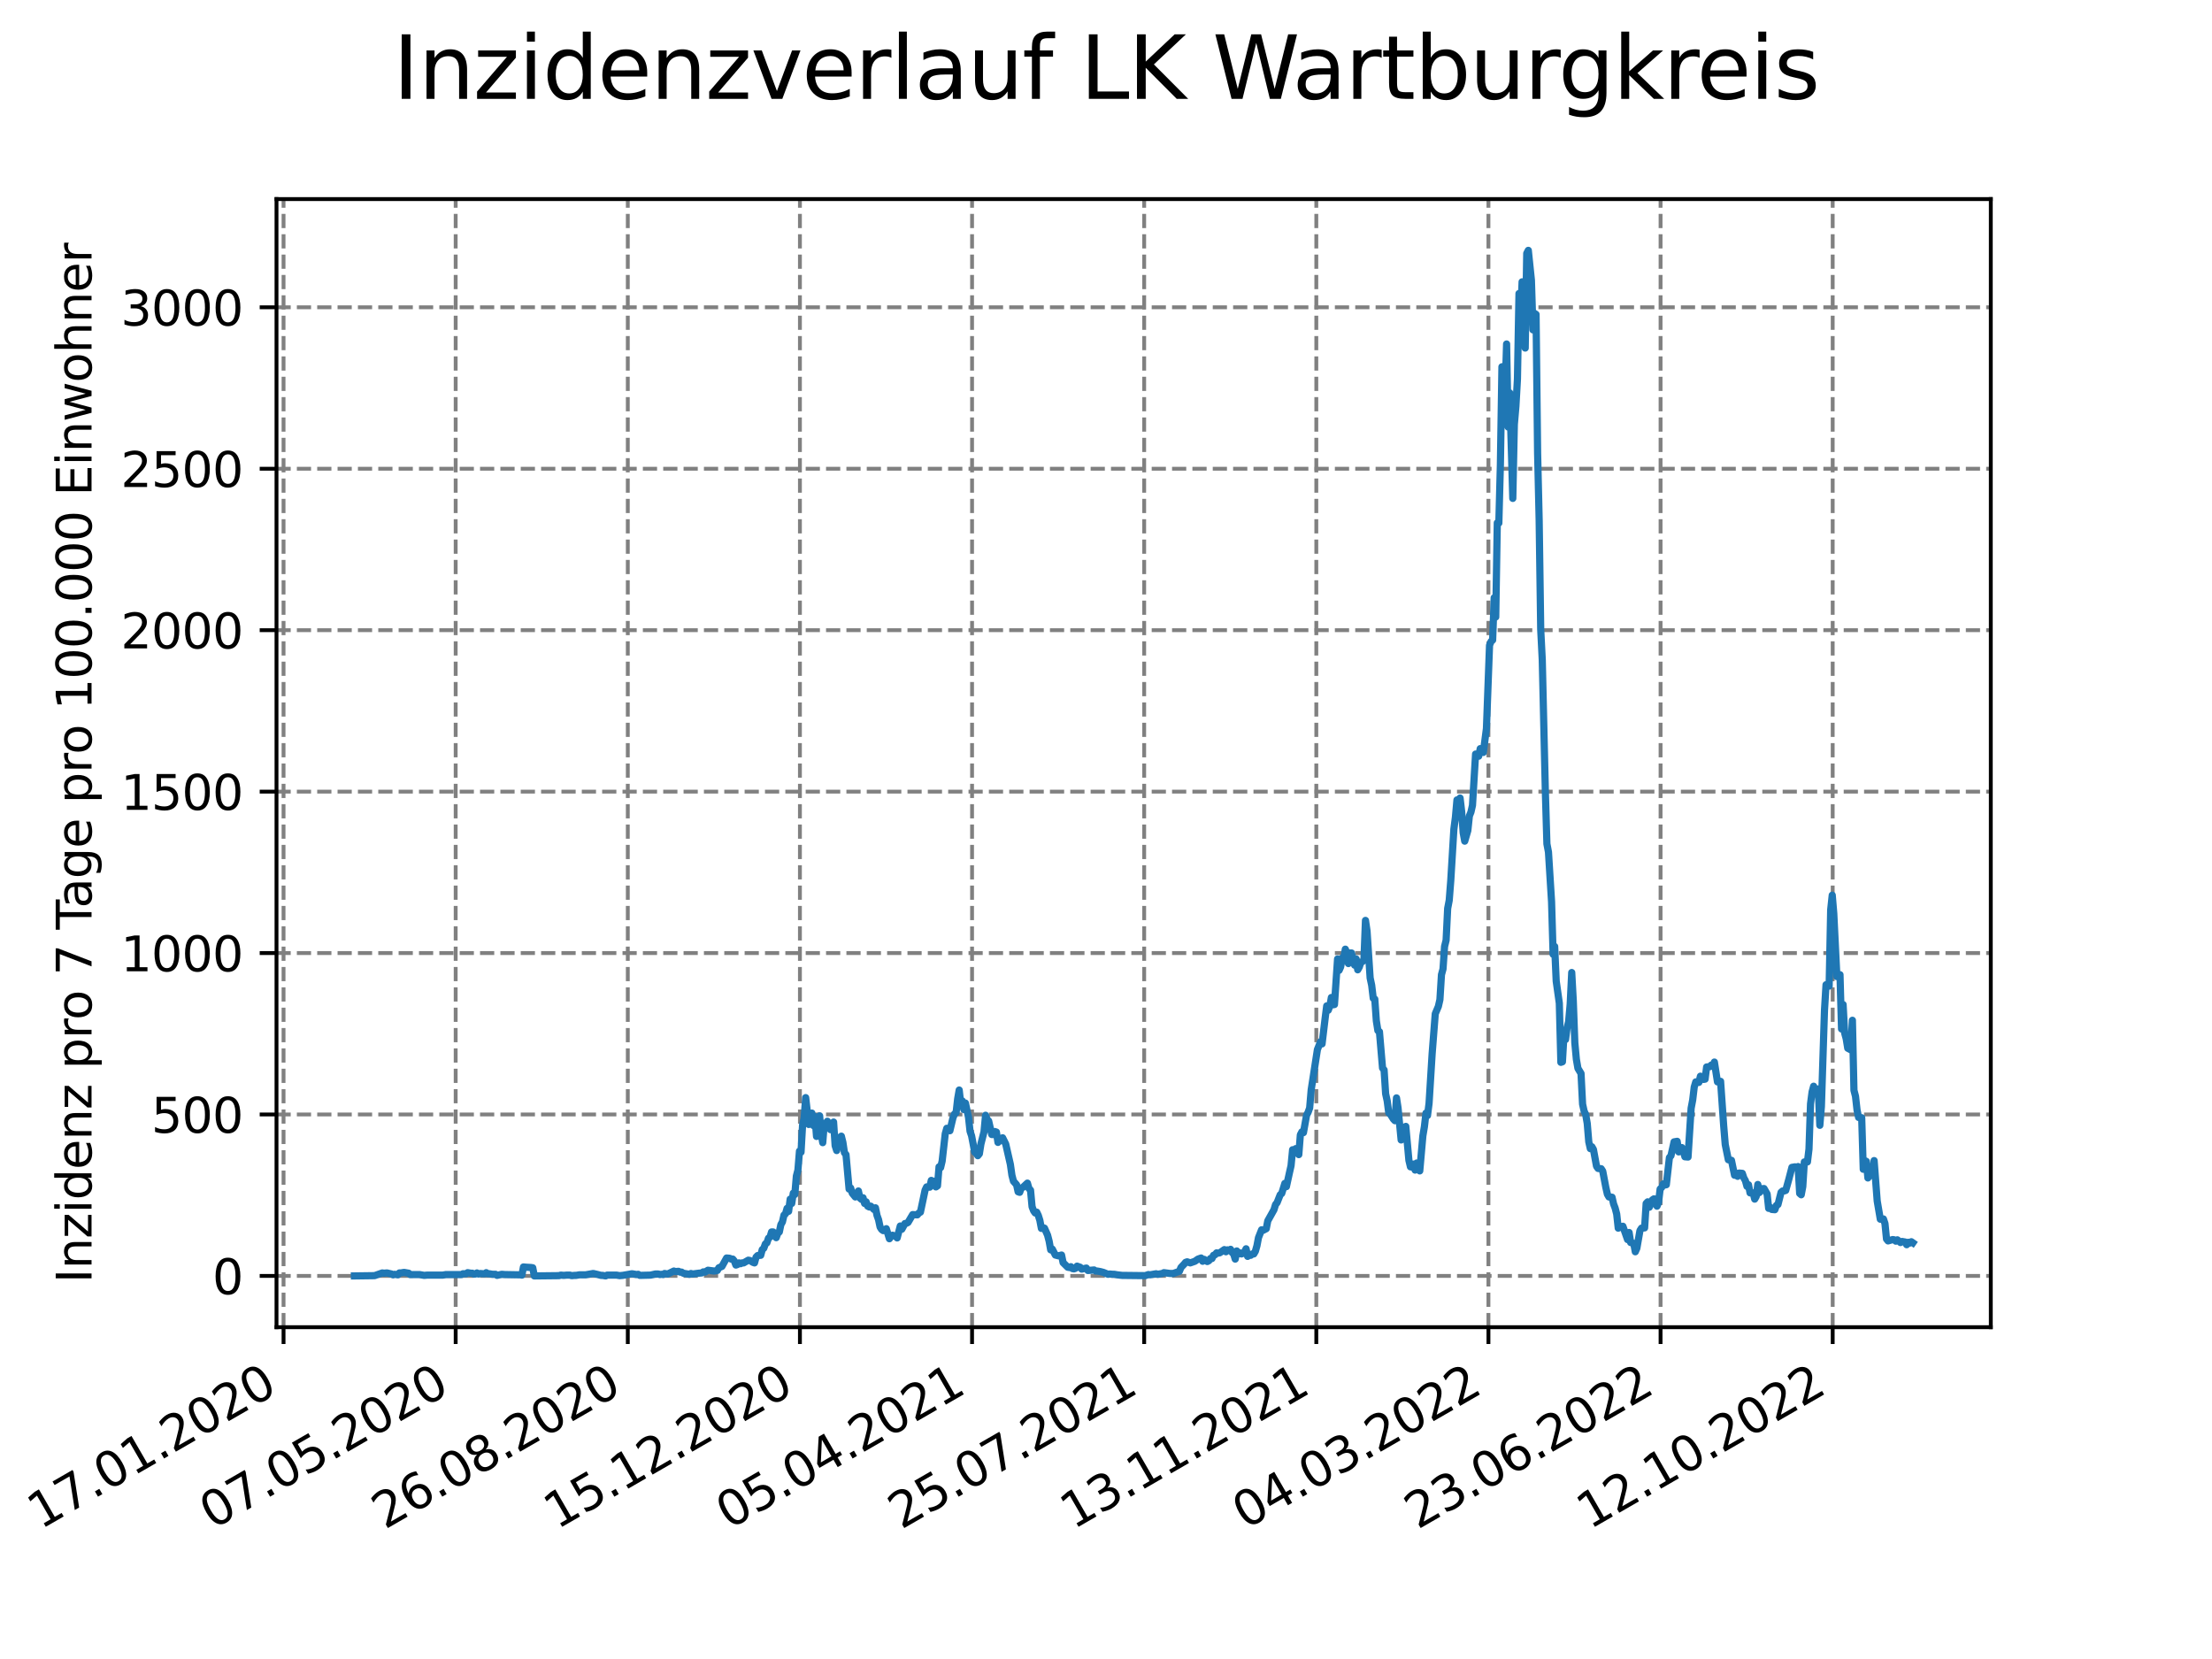 <?xml version="1.0" encoding="utf-8" standalone="no"?>
<!DOCTYPE svg PUBLIC "-//W3C//DTD SVG 1.1//EN"
  "http://www.w3.org/Graphics/SVG/1.1/DTD/svg11.dtd">
<svg xmlns:xlink="http://www.w3.org/1999/xlink" width="460.8pt" height="345.6pt" viewBox="0 0 460.8 345.6" xmlns="http://www.w3.org/2000/svg" version="1.1">
 <defs>
  <style type="text/css">*{stroke-linejoin: round; stroke-linecap: butt}</style>
 </defs>
 <g id="figure_1">
  <g id="patch_1">
   <path d="M 0 345.6 
L 460.8 345.6 
L 460.8 0 
L 0 0 
z
" style="fill: #ffffff"/>
  </g>
  <g id="axes_1">
   <g id="patch_2">
    <path d="M 57.6 276.48 
L 414.72 276.48 
L 414.72 41.472 
L 57.6 41.472 
z
" style="fill: #ffffff"/>
   </g>
   <g id="matplotlib.axis_1">
    <g id="xtick_1">
     <g id="line2d_1">
      <path d="M 59.067 276.48 
L 59.067 41.472 
" clip-path="url(#p9bd6c87a70)" style="fill: none; stroke-dasharray: 2.96,1.28; stroke-dashoffset: 0; stroke: #808080; stroke-width: 0.8"/>
     </g>
     <g id="line2d_2">
      <defs>
       <path id="mbfe5edaf4a" d="M 0 0 
L 0 3.5 
" style="stroke: #000000; stroke-width: 0.8"/>
      </defs>
      <g>
       <use xlink:href="#mbfe5edaf4a" x="59.067" y="276.48" style="stroke: #000000; stroke-width: 0.8"/>
      </g>
     </g>
     <g id="text_1">
      <!-- 17.01.2020 -->
      <g transform="translate(8.442 318.689) rotate(-30) scale(0.1 -0.1)">
       <defs>
        <path id="DejaVuSans-31" d="M 794 531 
L 1825 531 
L 1825 4091 
L 703 3866 
L 703 4441 
L 1819 4666 
L 2450 4666 
L 2450 531 
L 3481 531 
L 3481 0 
L 794 0 
L 794 531 
z
" transform="scale(0.016)"/>
        <path id="DejaVuSans-37" d="M 525 4666 
L 3525 4666 
L 3525 4397 
L 1831 0 
L 1172 0 
L 2766 4134 
L 525 4134 
L 525 4666 
z
" transform="scale(0.016)"/>
        <path id="DejaVuSans-2e" d="M 684 794 
L 1344 794 
L 1344 0 
L 684 0 
L 684 794 
z
" transform="scale(0.016)"/>
        <path id="DejaVuSans-30" d="M 2034 4250 
Q 1547 4250 1301 3770 
Q 1056 3291 1056 2328 
Q 1056 1369 1301 889 
Q 1547 409 2034 409 
Q 2525 409 2770 889 
Q 3016 1369 3016 2328 
Q 3016 3291 2770 3770 
Q 2525 4250 2034 4250 
z
M 2034 4750 
Q 2819 4750 3233 4129 
Q 3647 3509 3647 2328 
Q 3647 1150 3233 529 
Q 2819 -91 2034 -91 
Q 1250 -91 836 529 
Q 422 1150 422 2328 
Q 422 3509 836 4129 
Q 1250 4750 2034 4750 
z
" transform="scale(0.016)"/>
        <path id="DejaVuSans-32" d="M 1228 531 
L 3431 531 
L 3431 0 
L 469 0 
L 469 531 
Q 828 903 1448 1529 
Q 2069 2156 2228 2338 
Q 2531 2678 2651 2914 
Q 2772 3150 2772 3378 
Q 2772 3750 2511 3984 
Q 2250 4219 1831 4219 
Q 1534 4219 1204 4116 
Q 875 4013 500 3803 
L 500 4441 
Q 881 4594 1212 4672 
Q 1544 4750 1819 4750 
Q 2544 4750 2975 4387 
Q 3406 4025 3406 3419 
Q 3406 3131 3298 2873 
Q 3191 2616 2906 2266 
Q 2828 2175 2409 1742 
Q 1991 1309 1228 531 
z
" transform="scale(0.016)"/>
       </defs>
       <use xlink:href="#DejaVuSans-31"/>
       <use xlink:href="#DejaVuSans-37" x="63.623"/>
       <use xlink:href="#DejaVuSans-2e" x="127.246"/>
       <use xlink:href="#DejaVuSans-30" x="159.033"/>
       <use xlink:href="#DejaVuSans-31" x="222.656"/>
       <use xlink:href="#DejaVuSans-2e" x="286.279"/>
       <use xlink:href="#DejaVuSans-32" x="318.066"/>
       <use xlink:href="#DejaVuSans-30" x="381.689"/>
       <use xlink:href="#DejaVuSans-32" x="445.312"/>
       <use xlink:href="#DejaVuSans-30" x="508.936"/>
      </g>
     </g>
    </g>
    <g id="xtick_2">
     <g id="line2d_3">
      <path d="M 94.925 276.48 
L 94.925 41.472 
" clip-path="url(#p9bd6c87a70)" style="fill: none; stroke-dasharray: 2.96,1.28; stroke-dashoffset: 0; stroke: #808080; stroke-width: 0.8"/>
     </g>
     <g id="line2d_4">
      <g>
       <use xlink:href="#mbfe5edaf4a" x="94.925" y="276.48" style="stroke: #000000; stroke-width: 0.8"/>
      </g>
     </g>
     <g id="text_2">
      <!-- 07.05.2020 -->
      <g transform="translate(44.299 318.689) rotate(-30) scale(0.1 -0.1)">
       <defs>
        <path id="DejaVuSans-35" d="M 691 4666 
L 3169 4666 
L 3169 4134 
L 1269 4134 
L 1269 2991 
Q 1406 3038 1543 3061 
Q 1681 3084 1819 3084 
Q 2600 3084 3056 2656 
Q 3513 2228 3513 1497 
Q 3513 744 3044 326 
Q 2575 -91 1722 -91 
Q 1428 -91 1123 -41 
Q 819 9 494 109 
L 494 744 
Q 775 591 1075 516 
Q 1375 441 1709 441 
Q 2250 441 2565 725 
Q 2881 1009 2881 1497 
Q 2881 1984 2565 2268 
Q 2250 2553 1709 2553 
Q 1456 2553 1204 2497 
Q 953 2441 691 2322 
L 691 4666 
z
" transform="scale(0.016)"/>
       </defs>
       <use xlink:href="#DejaVuSans-30"/>
       <use xlink:href="#DejaVuSans-37" x="63.623"/>
       <use xlink:href="#DejaVuSans-2e" x="127.246"/>
       <use xlink:href="#DejaVuSans-30" x="159.033"/>
       <use xlink:href="#DejaVuSans-35" x="222.656"/>
       <use xlink:href="#DejaVuSans-2e" x="286.279"/>
       <use xlink:href="#DejaVuSans-32" x="318.066"/>
       <use xlink:href="#DejaVuSans-30" x="381.689"/>
       <use xlink:href="#DejaVuSans-32" x="445.312"/>
       <use xlink:href="#DejaVuSans-30" x="508.936"/>
      </g>
     </g>
    </g>
    <g id="xtick_3">
     <g id="line2d_5">
      <path d="M 130.782 276.48 
L 130.782 41.472 
" clip-path="url(#p9bd6c87a70)" style="fill: none; stroke-dasharray: 2.96,1.28; stroke-dashoffset: 0; stroke: #808080; stroke-width: 0.8"/>
     </g>
     <g id="line2d_6">
      <g>
       <use xlink:href="#mbfe5edaf4a" x="130.782" y="276.48" style="stroke: #000000; stroke-width: 0.8"/>
      </g>
     </g>
     <g id="text_3">
      <!-- 26.08.2020 -->
      <g transform="translate(80.157 318.689) rotate(-30) scale(0.1 -0.1)">
       <defs>
        <path id="DejaVuSans-36" d="M 2113 2584 
Q 1688 2584 1439 2293 
Q 1191 2003 1191 1497 
Q 1191 994 1439 701 
Q 1688 409 2113 409 
Q 2538 409 2786 701 
Q 3034 994 3034 1497 
Q 3034 2003 2786 2293 
Q 2538 2584 2113 2584 
z
M 3366 4563 
L 3366 3988 
Q 3128 4100 2886 4159 
Q 2644 4219 2406 4219 
Q 1781 4219 1451 3797 
Q 1122 3375 1075 2522 
Q 1259 2794 1537 2939 
Q 1816 3084 2150 3084 
Q 2853 3084 3261 2657 
Q 3669 2231 3669 1497 
Q 3669 778 3244 343 
Q 2819 -91 2113 -91 
Q 1303 -91 875 529 
Q 447 1150 447 2328 
Q 447 3434 972 4092 
Q 1497 4750 2381 4750 
Q 2619 4750 2861 4703 
Q 3103 4656 3366 4563 
z
" transform="scale(0.016)"/>
        <path id="DejaVuSans-38" d="M 2034 2216 
Q 1584 2216 1326 1975 
Q 1069 1734 1069 1313 
Q 1069 891 1326 650 
Q 1584 409 2034 409 
Q 2484 409 2743 651 
Q 3003 894 3003 1313 
Q 3003 1734 2745 1975 
Q 2488 2216 2034 2216 
z
M 1403 2484 
Q 997 2584 770 2862 
Q 544 3141 544 3541 
Q 544 4100 942 4425 
Q 1341 4750 2034 4750 
Q 2731 4750 3128 4425 
Q 3525 4100 3525 3541 
Q 3525 3141 3298 2862 
Q 3072 2584 2669 2484 
Q 3125 2378 3379 2068 
Q 3634 1759 3634 1313 
Q 3634 634 3220 271 
Q 2806 -91 2034 -91 
Q 1263 -91 848 271 
Q 434 634 434 1313 
Q 434 1759 690 2068 
Q 947 2378 1403 2484 
z
M 1172 3481 
Q 1172 3119 1398 2916 
Q 1625 2713 2034 2713 
Q 2441 2713 2670 2916 
Q 2900 3119 2900 3481 
Q 2900 3844 2670 4047 
Q 2441 4250 2034 4250 
Q 1625 4250 1398 4047 
Q 1172 3844 1172 3481 
z
" transform="scale(0.016)"/>
       </defs>
       <use xlink:href="#DejaVuSans-32"/>
       <use xlink:href="#DejaVuSans-36" x="63.623"/>
       <use xlink:href="#DejaVuSans-2e" x="127.246"/>
       <use xlink:href="#DejaVuSans-30" x="159.033"/>
       <use xlink:href="#DejaVuSans-38" x="222.656"/>
       <use xlink:href="#DejaVuSans-2e" x="286.279"/>
       <use xlink:href="#DejaVuSans-32" x="318.066"/>
       <use xlink:href="#DejaVuSans-30" x="381.689"/>
       <use xlink:href="#DejaVuSans-32" x="445.312"/>
       <use xlink:href="#DejaVuSans-30" x="508.936"/>
      </g>
     </g>
    </g>
    <g id="xtick_4">
     <g id="line2d_7">
      <path d="M 166.639 276.48 
L 166.639 41.472 
" clip-path="url(#p9bd6c87a70)" style="fill: none; stroke-dasharray: 2.96,1.28; stroke-dashoffset: 0; stroke: #808080; stroke-width: 0.8"/>
     </g>
     <g id="line2d_8">
      <g>
       <use xlink:href="#mbfe5edaf4a" x="166.639" y="276.48" style="stroke: #000000; stroke-width: 0.8"/>
      </g>
     </g>
     <g id="text_4">
      <!-- 15.12.2020 -->
      <g transform="translate(116.014 318.689) rotate(-30) scale(0.1 -0.1)">
       <use xlink:href="#DejaVuSans-31"/>
       <use xlink:href="#DejaVuSans-35" x="63.623"/>
       <use xlink:href="#DejaVuSans-2e" x="127.246"/>
       <use xlink:href="#DejaVuSans-31" x="159.033"/>
       <use xlink:href="#DejaVuSans-32" x="222.656"/>
       <use xlink:href="#DejaVuSans-2e" x="286.279"/>
       <use xlink:href="#DejaVuSans-32" x="318.066"/>
       <use xlink:href="#DejaVuSans-30" x="381.689"/>
       <use xlink:href="#DejaVuSans-32" x="445.312"/>
       <use xlink:href="#DejaVuSans-30" x="508.936"/>
      </g>
     </g>
    </g>
    <g id="xtick_5">
     <g id="line2d_9">
      <path d="M 202.497 276.48 
L 202.497 41.472 
" clip-path="url(#p9bd6c87a70)" style="fill: none; stroke-dasharray: 2.96,1.28; stroke-dashoffset: 0; stroke: #808080; stroke-width: 0.8"/>
     </g>
     <g id="line2d_10">
      <g>
       <use xlink:href="#mbfe5edaf4a" x="202.497" y="276.48" style="stroke: #000000; stroke-width: 0.8"/>
      </g>
     </g>
     <g id="text_5">
      <!-- 05.04.2021 -->
      <g transform="translate(151.871 318.689) rotate(-30) scale(0.1 -0.1)">
       <defs>
        <path id="DejaVuSans-34" d="M 2419 4116 
L 825 1625 
L 2419 1625 
L 2419 4116 
z
M 2253 4666 
L 3047 4666 
L 3047 1625 
L 3713 1625 
L 3713 1100 
L 3047 1100 
L 3047 0 
L 2419 0 
L 2419 1100 
L 313 1100 
L 313 1709 
L 2253 4666 
z
" transform="scale(0.016)"/>
       </defs>
       <use xlink:href="#DejaVuSans-30"/>
       <use xlink:href="#DejaVuSans-35" x="63.623"/>
       <use xlink:href="#DejaVuSans-2e" x="127.246"/>
       <use xlink:href="#DejaVuSans-30" x="159.033"/>
       <use xlink:href="#DejaVuSans-34" x="222.656"/>
       <use xlink:href="#DejaVuSans-2e" x="286.279"/>
       <use xlink:href="#DejaVuSans-32" x="318.066"/>
       <use xlink:href="#DejaVuSans-30" x="381.689"/>
       <use xlink:href="#DejaVuSans-32" x="445.312"/>
       <use xlink:href="#DejaVuSans-31" x="508.936"/>
      </g>
     </g>
    </g>
    <g id="xtick_6">
     <g id="line2d_11">
      <path d="M 238.354 276.48 
L 238.354 41.472 
" clip-path="url(#p9bd6c87a70)" style="fill: none; stroke-dasharray: 2.96,1.28; stroke-dashoffset: 0; stroke: #808080; stroke-width: 0.8"/>
     </g>
     <g id="line2d_12">
      <g>
       <use xlink:href="#mbfe5edaf4a" x="238.354" y="276.48" style="stroke: #000000; stroke-width: 0.8"/>
      </g>
     </g>
     <g id="text_6">
      <!-- 25.07.2021 -->
      <g transform="translate(187.729 318.689) rotate(-30) scale(0.1 -0.1)">
       <use xlink:href="#DejaVuSans-32"/>
       <use xlink:href="#DejaVuSans-35" x="63.623"/>
       <use xlink:href="#DejaVuSans-2e" x="127.246"/>
       <use xlink:href="#DejaVuSans-30" x="159.033"/>
       <use xlink:href="#DejaVuSans-37" x="222.656"/>
       <use xlink:href="#DejaVuSans-2e" x="286.279"/>
       <use xlink:href="#DejaVuSans-32" x="318.066"/>
       <use xlink:href="#DejaVuSans-30" x="381.689"/>
       <use xlink:href="#DejaVuSans-32" x="445.312"/>
       <use xlink:href="#DejaVuSans-31" x="508.936"/>
      </g>
     </g>
    </g>
    <g id="xtick_7">
     <g id="line2d_13">
      <path d="M 274.211 276.48 
L 274.211 41.472 
" clip-path="url(#p9bd6c87a70)" style="fill: none; stroke-dasharray: 2.96,1.28; stroke-dashoffset: 0; stroke: #808080; stroke-width: 0.8"/>
     </g>
     <g id="line2d_14">
      <g>
       <use xlink:href="#mbfe5edaf4a" x="274.211" y="276.48" style="stroke: #000000; stroke-width: 0.8"/>
      </g>
     </g>
     <g id="text_7">
      <!-- 13.11.2021 -->
      <g transform="translate(223.586 318.689) rotate(-30) scale(0.1 -0.1)">
       <defs>
        <path id="DejaVuSans-33" d="M 2597 2516 
Q 3050 2419 3304 2112 
Q 3559 1806 3559 1356 
Q 3559 666 3084 287 
Q 2609 -91 1734 -91 
Q 1441 -91 1130 -33 
Q 819 25 488 141 
L 488 750 
Q 750 597 1062 519 
Q 1375 441 1716 441 
Q 2309 441 2620 675 
Q 2931 909 2931 1356 
Q 2931 1769 2642 2001 
Q 2353 2234 1838 2234 
L 1294 2234 
L 1294 2753 
L 1863 2753 
Q 2328 2753 2575 2939 
Q 2822 3125 2822 3475 
Q 2822 3834 2567 4026 
Q 2313 4219 1838 4219 
Q 1578 4219 1281 4162 
Q 984 4106 628 3988 
L 628 4550 
Q 988 4650 1302 4700 
Q 1616 4750 1894 4750 
Q 2613 4750 3031 4423 
Q 3450 4097 3450 3541 
Q 3450 3153 3228 2886 
Q 3006 2619 2597 2516 
z
" transform="scale(0.016)"/>
       </defs>
       <use xlink:href="#DejaVuSans-31"/>
       <use xlink:href="#DejaVuSans-33" x="63.623"/>
       <use xlink:href="#DejaVuSans-2e" x="127.246"/>
       <use xlink:href="#DejaVuSans-31" x="159.033"/>
       <use xlink:href="#DejaVuSans-31" x="222.656"/>
       <use xlink:href="#DejaVuSans-2e" x="286.279"/>
       <use xlink:href="#DejaVuSans-32" x="318.066"/>
       <use xlink:href="#DejaVuSans-30" x="381.689"/>
       <use xlink:href="#DejaVuSans-32" x="445.312"/>
       <use xlink:href="#DejaVuSans-31" x="508.936"/>
      </g>
     </g>
    </g>
    <g id="xtick_8">
     <g id="line2d_15">
      <path d="M 310.069 276.48 
L 310.069 41.472 
" clip-path="url(#p9bd6c87a70)" style="fill: none; stroke-dasharray: 2.96,1.28; stroke-dashoffset: 0; stroke: #808080; stroke-width: 0.8"/>
     </g>
     <g id="line2d_16">
      <g>
       <use xlink:href="#mbfe5edaf4a" x="310.069" y="276.48" style="stroke: #000000; stroke-width: 0.8"/>
      </g>
     </g>
     <g id="text_8">
      <!-- 04.03.2022 -->
      <g transform="translate(259.443 318.689) rotate(-30) scale(0.1 -0.1)">
       <use xlink:href="#DejaVuSans-30"/>
       <use xlink:href="#DejaVuSans-34" x="63.623"/>
       <use xlink:href="#DejaVuSans-2e" x="127.246"/>
       <use xlink:href="#DejaVuSans-30" x="159.033"/>
       <use xlink:href="#DejaVuSans-33" x="222.656"/>
       <use xlink:href="#DejaVuSans-2e" x="286.279"/>
       <use xlink:href="#DejaVuSans-32" x="318.066"/>
       <use xlink:href="#DejaVuSans-30" x="381.689"/>
       <use xlink:href="#DejaVuSans-32" x="445.312"/>
       <use xlink:href="#DejaVuSans-32" x="508.936"/>
      </g>
     </g>
    </g>
    <g id="xtick_9">
     <g id="line2d_17">
      <path d="M 345.926 276.48 
L 345.926 41.472 
" clip-path="url(#p9bd6c87a70)" style="fill: none; stroke-dasharray: 2.96,1.28; stroke-dashoffset: 0; stroke: #808080; stroke-width: 0.8"/>
     </g>
     <g id="line2d_18">
      <g>
       <use xlink:href="#mbfe5edaf4a" x="345.926" y="276.48" style="stroke: #000000; stroke-width: 0.8"/>
      </g>
     </g>
     <g id="text_9">
      <!-- 23.06.2022 -->
      <g transform="translate(295.301 318.689) rotate(-30) scale(0.1 -0.1)">
       <use xlink:href="#DejaVuSans-32"/>
       <use xlink:href="#DejaVuSans-33" x="63.623"/>
       <use xlink:href="#DejaVuSans-2e" x="127.246"/>
       <use xlink:href="#DejaVuSans-30" x="159.033"/>
       <use xlink:href="#DejaVuSans-36" x="222.656"/>
       <use xlink:href="#DejaVuSans-2e" x="286.279"/>
       <use xlink:href="#DejaVuSans-32" x="318.066"/>
       <use xlink:href="#DejaVuSans-30" x="381.689"/>
       <use xlink:href="#DejaVuSans-32" x="445.312"/>
       <use xlink:href="#DejaVuSans-32" x="508.936"/>
      </g>
     </g>
    </g>
    <g id="xtick_10">
     <g id="line2d_19">
      <path d="M 381.783 276.48 
L 381.783 41.472 
" clip-path="url(#p9bd6c87a70)" style="fill: none; stroke-dasharray: 2.96,1.28; stroke-dashoffset: 0; stroke: #808080; stroke-width: 0.8"/>
     </g>
     <g id="line2d_20">
      <g>
       <use xlink:href="#mbfe5edaf4a" x="381.783" y="276.48" style="stroke: #000000; stroke-width: 0.8"/>
      </g>
     </g>
     <g id="text_10">
      <!-- 12.10.2022 -->
      <g transform="translate(331.158 318.689) rotate(-30) scale(0.1 -0.1)">
       <use xlink:href="#DejaVuSans-31"/>
       <use xlink:href="#DejaVuSans-32" x="63.623"/>
       <use xlink:href="#DejaVuSans-2e" x="127.246"/>
       <use xlink:href="#DejaVuSans-31" x="159.033"/>
       <use xlink:href="#DejaVuSans-30" x="222.656"/>
       <use xlink:href="#DejaVuSans-2e" x="286.279"/>
       <use xlink:href="#DejaVuSans-32" x="318.066"/>
       <use xlink:href="#DejaVuSans-30" x="381.689"/>
       <use xlink:href="#DejaVuSans-32" x="445.312"/>
       <use xlink:href="#DejaVuSans-32" x="508.936"/>
      </g>
     </g>
    </g>
   </g>
   <g id="matplotlib.axis_2">
    <g id="ytick_1">
     <g id="line2d_21">
      <path d="M 57.6 265.798 
L 414.72 265.798 
" clip-path="url(#p9bd6c87a70)" style="fill: none; stroke-dasharray: 2.96,1.28; stroke-dashoffset: 0; stroke: #808080; stroke-width: 0.8"/>
     </g>
     <g id="line2d_22">
      <defs>
       <path id="m9cc9de4ab2" d="M 0 0 
L -3.5 0 
" style="stroke: #000000; stroke-width: 0.8"/>
      </defs>
      <g>
       <use xlink:href="#m9cc9de4ab2" x="57.6" y="265.798" style="stroke: #000000; stroke-width: 0.8"/>
      </g>
     </g>
     <g id="text_11">
      <!-- 0 -->
      <g transform="translate(44.237 269.597) scale(0.1 -0.1)">
       <use xlink:href="#DejaVuSans-30"/>
      </g>
     </g>
    </g>
    <g id="ytick_2">
     <g id="line2d_23">
      <path d="M 57.6 232.167 
L 414.72 232.167 
" clip-path="url(#p9bd6c87a70)" style="fill: none; stroke-dasharray: 2.96,1.28; stroke-dashoffset: 0; stroke: #808080; stroke-width: 0.8"/>
     </g>
     <g id="line2d_24">
      <g>
       <use xlink:href="#m9cc9de4ab2" x="57.6" y="232.167" style="stroke: #000000; stroke-width: 0.8"/>
      </g>
     </g>
     <g id="text_12">
      <!-- 500 -->
      <g transform="translate(31.512 235.966) scale(0.1 -0.1)">
       <use xlink:href="#DejaVuSans-35"/>
       <use xlink:href="#DejaVuSans-30" x="63.623"/>
       <use xlink:href="#DejaVuSans-30" x="127.246"/>
      </g>
     </g>
    </g>
    <g id="ytick_3">
     <g id="line2d_25">
      <path d="M 57.6 198.537 
L 414.72 198.537 
" clip-path="url(#p9bd6c87a70)" style="fill: none; stroke-dasharray: 2.96,1.28; stroke-dashoffset: 0; stroke: #808080; stroke-width: 0.8"/>
     </g>
     <g id="line2d_26">
      <g>
       <use xlink:href="#m9cc9de4ab2" x="57.6" y="198.537" style="stroke: #000000; stroke-width: 0.8"/>
      </g>
     </g>
     <g id="text_13">
      <!-- 1000 -->
      <g transform="translate(25.15 202.336) scale(0.1 -0.1)">
       <use xlink:href="#DejaVuSans-31"/>
       <use xlink:href="#DejaVuSans-30" x="63.623"/>
       <use xlink:href="#DejaVuSans-30" x="127.246"/>
       <use xlink:href="#DejaVuSans-30" x="190.869"/>
      </g>
     </g>
    </g>
    <g id="ytick_4">
     <g id="line2d_27">
      <path d="M 57.6 164.906 
L 414.72 164.906 
" clip-path="url(#p9bd6c87a70)" style="fill: none; stroke-dasharray: 2.96,1.28; stroke-dashoffset: 0; stroke: #808080; stroke-width: 0.8"/>
     </g>
     <g id="line2d_28">
      <g>
       <use xlink:href="#m9cc9de4ab2" x="57.6" y="164.906" style="stroke: #000000; stroke-width: 0.8"/>
      </g>
     </g>
     <g id="text_14">
      <!-- 1500 -->
      <g transform="translate(25.15 168.705) scale(0.1 -0.1)">
       <use xlink:href="#DejaVuSans-31"/>
       <use xlink:href="#DejaVuSans-35" x="63.623"/>
       <use xlink:href="#DejaVuSans-30" x="127.246"/>
       <use xlink:href="#DejaVuSans-30" x="190.869"/>
      </g>
     </g>
    </g>
    <g id="ytick_5">
     <g id="line2d_29">
      <path d="M 57.6 131.275 
L 414.72 131.275 
" clip-path="url(#p9bd6c87a70)" style="fill: none; stroke-dasharray: 2.96,1.28; stroke-dashoffset: 0; stroke: #808080; stroke-width: 0.8"/>
     </g>
     <g id="line2d_30">
      <g>
       <use xlink:href="#m9cc9de4ab2" x="57.6" y="131.275" style="stroke: #000000; stroke-width: 0.8"/>
      </g>
     </g>
     <g id="text_15">
      <!-- 2000 -->
      <g transform="translate(25.15 135.074) scale(0.1 -0.1)">
       <use xlink:href="#DejaVuSans-32"/>
       <use xlink:href="#DejaVuSans-30" x="63.623"/>
       <use xlink:href="#DejaVuSans-30" x="127.246"/>
       <use xlink:href="#DejaVuSans-30" x="190.869"/>
      </g>
     </g>
    </g>
    <g id="ytick_6">
     <g id="line2d_31">
      <path d="M 57.6 97.645 
L 414.72 97.645 
" clip-path="url(#p9bd6c87a70)" style="fill: none; stroke-dasharray: 2.96,1.28; stroke-dashoffset: 0; stroke: #808080; stroke-width: 0.8"/>
     </g>
     <g id="line2d_32">
      <g>
       <use xlink:href="#m9cc9de4ab2" x="57.6" y="97.645" style="stroke: #000000; stroke-width: 0.8"/>
      </g>
     </g>
     <g id="text_16">
      <!-- 2500 -->
      <g transform="translate(25.15 101.444) scale(0.1 -0.1)">
       <use xlink:href="#DejaVuSans-32"/>
       <use xlink:href="#DejaVuSans-35" x="63.623"/>
       <use xlink:href="#DejaVuSans-30" x="127.246"/>
       <use xlink:href="#DejaVuSans-30" x="190.869"/>
      </g>
     </g>
    </g>
    <g id="ytick_7">
     <g id="line2d_33">
      <path d="M 57.6 64.014 
L 414.72 64.014 
" clip-path="url(#p9bd6c87a70)" style="fill: none; stroke-dasharray: 2.96,1.28; stroke-dashoffset: 0; stroke: #808080; stroke-width: 0.8"/>
     </g>
     <g id="line2d_34">
      <g>
       <use xlink:href="#m9cc9de4ab2" x="57.6" y="64.014" style="stroke: #000000; stroke-width: 0.8"/>
      </g>
     </g>
     <g id="text_17">
      <!-- 3000 -->
      <g transform="translate(25.15 67.813) scale(0.1 -0.1)">
       <use xlink:href="#DejaVuSans-33"/>
       <use xlink:href="#DejaVuSans-30" x="63.623"/>
       <use xlink:href="#DejaVuSans-30" x="127.246"/>
       <use xlink:href="#DejaVuSans-30" x="190.869"/>
      </g>
     </g>
    </g>
    <g id="text_18">
     <!-- Inzidenz pro 7 Tage pro 100.000 Einwohner -->
     <g transform="translate(19.07 267.301) rotate(-90) scale(0.1 -0.1)">
      <defs>
       <path id="DejaVuSans-49" d="M 628 4666 
L 1259 4666 
L 1259 0 
L 628 0 
L 628 4666 
z
" transform="scale(0.016)"/>
       <path id="DejaVuSans-6e" d="M 3513 2113 
L 3513 0 
L 2938 0 
L 2938 2094 
Q 2938 2591 2744 2837 
Q 2550 3084 2163 3084 
Q 1697 3084 1428 2787 
Q 1159 2491 1159 1978 
L 1159 0 
L 581 0 
L 581 3500 
L 1159 3500 
L 1159 2956 
Q 1366 3272 1645 3428 
Q 1925 3584 2291 3584 
Q 2894 3584 3203 3211 
Q 3513 2838 3513 2113 
z
" transform="scale(0.016)"/>
       <path id="DejaVuSans-7a" d="M 353 3500 
L 3084 3500 
L 3084 2975 
L 922 459 
L 3084 459 
L 3084 0 
L 275 0 
L 275 525 
L 2438 3041 
L 353 3041 
L 353 3500 
z
" transform="scale(0.016)"/>
       <path id="DejaVuSans-69" d="M 603 3500 
L 1178 3500 
L 1178 0 
L 603 0 
L 603 3500 
z
M 603 4863 
L 1178 4863 
L 1178 4134 
L 603 4134 
L 603 4863 
z
" transform="scale(0.016)"/>
       <path id="DejaVuSans-64" d="M 2906 2969 
L 2906 4863 
L 3481 4863 
L 3481 0 
L 2906 0 
L 2906 525 
Q 2725 213 2448 61 
Q 2172 -91 1784 -91 
Q 1150 -91 751 415 
Q 353 922 353 1747 
Q 353 2572 751 3078 
Q 1150 3584 1784 3584 
Q 2172 3584 2448 3432 
Q 2725 3281 2906 2969 
z
M 947 1747 
Q 947 1113 1208 752 
Q 1469 391 1925 391 
Q 2381 391 2643 752 
Q 2906 1113 2906 1747 
Q 2906 2381 2643 2742 
Q 2381 3103 1925 3103 
Q 1469 3103 1208 2742 
Q 947 2381 947 1747 
z
" transform="scale(0.016)"/>
       <path id="DejaVuSans-65" d="M 3597 1894 
L 3597 1613 
L 953 1613 
Q 991 1019 1311 708 
Q 1631 397 2203 397 
Q 2534 397 2845 478 
Q 3156 559 3463 722 
L 3463 178 
Q 3153 47 2828 -22 
Q 2503 -91 2169 -91 
Q 1331 -91 842 396 
Q 353 884 353 1716 
Q 353 2575 817 3079 
Q 1281 3584 2069 3584 
Q 2775 3584 3186 3129 
Q 3597 2675 3597 1894 
z
M 3022 2063 
Q 3016 2534 2758 2815 
Q 2500 3097 2075 3097 
Q 1594 3097 1305 2825 
Q 1016 2553 972 2059 
L 3022 2063 
z
" transform="scale(0.016)"/>
       <path id="DejaVuSans-20" transform="scale(0.016)"/>
       <path id="DejaVuSans-70" d="M 1159 525 
L 1159 -1331 
L 581 -1331 
L 581 3500 
L 1159 3500 
L 1159 2969 
Q 1341 3281 1617 3432 
Q 1894 3584 2278 3584 
Q 2916 3584 3314 3078 
Q 3713 2572 3713 1747 
Q 3713 922 3314 415 
Q 2916 -91 2278 -91 
Q 1894 -91 1617 61 
Q 1341 213 1159 525 
z
M 3116 1747 
Q 3116 2381 2855 2742 
Q 2594 3103 2138 3103 
Q 1681 3103 1420 2742 
Q 1159 2381 1159 1747 
Q 1159 1113 1420 752 
Q 1681 391 2138 391 
Q 2594 391 2855 752 
Q 3116 1113 3116 1747 
z
" transform="scale(0.016)"/>
       <path id="DejaVuSans-72" d="M 2631 2963 
Q 2534 3019 2420 3045 
Q 2306 3072 2169 3072 
Q 1681 3072 1420 2755 
Q 1159 2438 1159 1844 
L 1159 0 
L 581 0 
L 581 3500 
L 1159 3500 
L 1159 2956 
Q 1341 3275 1631 3429 
Q 1922 3584 2338 3584 
Q 2397 3584 2469 3576 
Q 2541 3569 2628 3553 
L 2631 2963 
z
" transform="scale(0.016)"/>
       <path id="DejaVuSans-6f" d="M 1959 3097 
Q 1497 3097 1228 2736 
Q 959 2375 959 1747 
Q 959 1119 1226 758 
Q 1494 397 1959 397 
Q 2419 397 2687 759 
Q 2956 1122 2956 1747 
Q 2956 2369 2687 2733 
Q 2419 3097 1959 3097 
z
M 1959 3584 
Q 2709 3584 3137 3096 
Q 3566 2609 3566 1747 
Q 3566 888 3137 398 
Q 2709 -91 1959 -91 
Q 1206 -91 779 398 
Q 353 888 353 1747 
Q 353 2609 779 3096 
Q 1206 3584 1959 3584 
z
" transform="scale(0.016)"/>
       <path id="DejaVuSans-54" d="M -19 4666 
L 3928 4666 
L 3928 4134 
L 2272 4134 
L 2272 0 
L 1638 0 
L 1638 4134 
L -19 4134 
L -19 4666 
z
" transform="scale(0.016)"/>
       <path id="DejaVuSans-61" d="M 2194 1759 
Q 1497 1759 1228 1600 
Q 959 1441 959 1056 
Q 959 750 1161 570 
Q 1363 391 1709 391 
Q 2188 391 2477 730 
Q 2766 1069 2766 1631 
L 2766 1759 
L 2194 1759 
z
M 3341 1997 
L 3341 0 
L 2766 0 
L 2766 531 
Q 2569 213 2275 61 
Q 1981 -91 1556 -91 
Q 1019 -91 701 211 
Q 384 513 384 1019 
Q 384 1609 779 1909 
Q 1175 2209 1959 2209 
L 2766 2209 
L 2766 2266 
Q 2766 2663 2505 2880 
Q 2244 3097 1772 3097 
Q 1472 3097 1187 3025 
Q 903 2953 641 2809 
L 641 3341 
Q 956 3463 1253 3523 
Q 1550 3584 1831 3584 
Q 2591 3584 2966 3190 
Q 3341 2797 3341 1997 
z
" transform="scale(0.016)"/>
       <path id="DejaVuSans-67" d="M 2906 1791 
Q 2906 2416 2648 2759 
Q 2391 3103 1925 3103 
Q 1463 3103 1205 2759 
Q 947 2416 947 1791 
Q 947 1169 1205 825 
Q 1463 481 1925 481 
Q 2391 481 2648 825 
Q 2906 1169 2906 1791 
z
M 3481 434 
Q 3481 -459 3084 -895 
Q 2688 -1331 1869 -1331 
Q 1566 -1331 1297 -1286 
Q 1028 -1241 775 -1147 
L 775 -588 
Q 1028 -725 1275 -790 
Q 1522 -856 1778 -856 
Q 2344 -856 2625 -561 
Q 2906 -266 2906 331 
L 2906 616 
Q 2728 306 2450 153 
Q 2172 0 1784 0 
Q 1141 0 747 490 
Q 353 981 353 1791 
Q 353 2603 747 3093 
Q 1141 3584 1784 3584 
Q 2172 3584 2450 3431 
Q 2728 3278 2906 2969 
L 2906 3500 
L 3481 3500 
L 3481 434 
z
" transform="scale(0.016)"/>
       <path id="DejaVuSans-45" d="M 628 4666 
L 3578 4666 
L 3578 4134 
L 1259 4134 
L 1259 2753 
L 3481 2753 
L 3481 2222 
L 1259 2222 
L 1259 531 
L 3634 531 
L 3634 0 
L 628 0 
L 628 4666 
z
" transform="scale(0.016)"/>
       <path id="DejaVuSans-77" d="M 269 3500 
L 844 3500 
L 1563 769 
L 2278 3500 
L 2956 3500 
L 3675 769 
L 4391 3500 
L 4966 3500 
L 4050 0 
L 3372 0 
L 2619 2869 
L 1863 0 
L 1184 0 
L 269 3500 
z
" transform="scale(0.016)"/>
       <path id="DejaVuSans-68" d="M 3513 2113 
L 3513 0 
L 2938 0 
L 2938 2094 
Q 2938 2591 2744 2837 
Q 2550 3084 2163 3084 
Q 1697 3084 1428 2787 
Q 1159 2491 1159 1978 
L 1159 0 
L 581 0 
L 581 4863 
L 1159 4863 
L 1159 2956 
Q 1366 3272 1645 3428 
Q 1925 3584 2291 3584 
Q 2894 3584 3203 3211 
Q 3513 2838 3513 2113 
z
" transform="scale(0.016)"/>
      </defs>
      <use xlink:href="#DejaVuSans-49"/>
      <use xlink:href="#DejaVuSans-6e" x="29.492"/>
      <use xlink:href="#DejaVuSans-7a" x="92.871"/>
      <use xlink:href="#DejaVuSans-69" x="145.361"/>
      <use xlink:href="#DejaVuSans-64" x="173.145"/>
      <use xlink:href="#DejaVuSans-65" x="236.621"/>
      <use xlink:href="#DejaVuSans-6e" x="298.145"/>
      <use xlink:href="#DejaVuSans-7a" x="361.523"/>
      <use xlink:href="#DejaVuSans-20" x="414.014"/>
      <use xlink:href="#DejaVuSans-70" x="445.801"/>
      <use xlink:href="#DejaVuSans-72" x="509.277"/>
      <use xlink:href="#DejaVuSans-6f" x="548.141"/>
      <use xlink:href="#DejaVuSans-20" x="609.322"/>
      <use xlink:href="#DejaVuSans-37" x="641.109"/>
      <use xlink:href="#DejaVuSans-20" x="704.732"/>
      <use xlink:href="#DejaVuSans-54" x="736.52"/>
      <use xlink:href="#DejaVuSans-61" x="781.104"/>
      <use xlink:href="#DejaVuSans-67" x="842.383"/>
      <use xlink:href="#DejaVuSans-65" x="905.859"/>
      <use xlink:href="#DejaVuSans-20" x="967.383"/>
      <use xlink:href="#DejaVuSans-70" x="999.17"/>
      <use xlink:href="#DejaVuSans-72" x="1062.646"/>
      <use xlink:href="#DejaVuSans-6f" x="1101.51"/>
      <use xlink:href="#DejaVuSans-20" x="1162.691"/>
      <use xlink:href="#DejaVuSans-31" x="1194.479"/>
      <use xlink:href="#DejaVuSans-30" x="1258.102"/>
      <use xlink:href="#DejaVuSans-30" x="1321.725"/>
      <use xlink:href="#DejaVuSans-2e" x="1385.348"/>
      <use xlink:href="#DejaVuSans-30" x="1417.135"/>
      <use xlink:href="#DejaVuSans-30" x="1480.758"/>
      <use xlink:href="#DejaVuSans-30" x="1544.381"/>
      <use xlink:href="#DejaVuSans-20" x="1608.004"/>
      <use xlink:href="#DejaVuSans-45" x="1639.791"/>
      <use xlink:href="#DejaVuSans-69" x="1702.975"/>
      <use xlink:href="#DejaVuSans-6e" x="1730.758"/>
      <use xlink:href="#DejaVuSans-77" x="1794.137"/>
      <use xlink:href="#DejaVuSans-6f" x="1875.924"/>
      <use xlink:href="#DejaVuSans-68" x="1937.105"/>
      <use xlink:href="#DejaVuSans-6e" x="2000.484"/>
      <use xlink:href="#DejaVuSans-65" x="2063.863"/>
      <use xlink:href="#DejaVuSans-72" x="2125.387"/>
     </g>
    </g>
   </g>
   <g id="line2d_35">
    <path d="M 73.833 265.798 
L 78.032 265.741 
L 79.647 265.176 
L 79.97 265.232 
L 80.617 265.176 
L 81.586 265.402 
L 81.909 265.572 
L 82.232 265.459 
L 82.878 265.572 
L 83.201 265.176 
L 83.524 265.176 
L 84.17 265.063 
L 84.816 265.176 
L 85.139 265.232 
L 85.462 265.515 
L 87.4 265.515 
L 88.046 265.628 
L 88.369 265.685 
L 89.016 265.628 
L 92.246 265.628 
L 92.892 265.515 
L 96.122 265.515 
L 96.445 265.346 
L 97.092 265.346 
L 97.415 265.119 
L 98.061 265.232 
L 98.384 265.232 
L 98.707 265.402 
L 99.03 265.402 
L 99.353 265.176 
L 99.676 265.402 
L 99.999 265.289 
L 100.645 265.346 
L 100.968 265.346 
L 101.291 265.119 
L 101.614 265.346 
L 101.937 265.346 
L 102.583 265.459 
L 103.229 265.459 
L 103.552 265.685 
L 104.521 265.459 
L 105.168 265.515 
L 108.398 265.572 
L 108.721 265.628 
L 109.044 263.932 
L 109.69 263.989 
L 110.659 264.045 
L 110.982 264.102 
L 111.305 265.798 
L 116.474 265.741 
L 116.797 265.628 
L 117.443 265.685 
L 118.089 265.628 
L 118.735 265.628 
L 119.058 265.741 
L 119.704 265.685 
L 120.027 265.685 
L 120.673 265.572 
L 121.966 265.572 
L 122.612 265.459 
L 123.581 265.289 
L 124.55 265.515 
L 125.196 265.685 
L 125.519 265.685 
L 126.165 265.798 
L 126.488 265.628 
L 128.426 265.628 
L 129.072 265.741 
L 129.719 265.685 
L 131.657 265.346 
L 132.626 265.515 
L 132.949 265.459 
L 133.272 265.685 
L 135.533 265.628 
L 136.502 265.402 
L 137.148 265.402 
L 137.471 265.515 
L 137.795 265.459 
L 138.118 265.515 
L 138.441 265.289 
L 139.087 265.402 
L 140.379 264.78 
L 140.702 264.893 
L 141.348 264.837 
L 141.671 265.006 
L 141.994 265.006 
L 142.317 265.232 
L 143.609 265.459 
L 143.932 265.289 
L 144.255 265.402 
L 145.547 265.232 
L 146.194 265.176 
L 146.517 264.95 
L 146.84 265.006 
L 147.486 264.611 
L 148.778 264.78 
L 149.424 264.667 
L 149.747 264.102 
L 150.393 263.819 
L 151.362 262.067 
L 152.008 262.123 
L 152.331 262.293 
L 152.654 262.293 
L 152.977 262.688 
L 153.3 263.536 
L 153.623 263.423 
L 153.946 263.084 
L 154.27 263.254 
L 154.593 263.084 
L 154.916 263.084 
L 155.885 262.519 
L 156.208 262.575 
L 156.854 262.971 
L 157.177 263.084 
L 157.5 261.897 
L 157.823 261.558 
L 158.469 261.501 
L 158.792 260.314 
L 159.115 260.031 
L 159.438 259.127 
L 159.761 258.901 
L 160.084 257.94 
L 160.407 257.713 
L 160.73 256.639 
L 161.053 256.639 
L 161.376 256.922 
L 161.699 257.826 
L 162.022 256.922 
L 162.346 256.639 
L 162.669 255.113 
L 162.992 254.547 
L 163.315 253.134 
L 163.638 252.851 
L 163.961 251.721 
L 164.284 252.343 
L 164.607 249.799 
L 164.93 250.703 
L 165.253 248.555 
L 165.576 248.837 
L 165.899 244.993 
L 166.222 243.749 
L 166.545 239.792 
L 166.868 240.018 
L 167.191 234.365 
L 167.514 232.951 
L 167.837 228.655 
L 168.483 234.252 
L 168.806 233.969 
L 169.129 231.877 
L 169.452 234.478 
L 169.775 232.612 
L 170.098 236.739 
L 170.745 232.443 
L 171.068 236.287 
L 171.391 238.039 
L 171.714 234.025 
L 172.037 234.987 
L 172.36 233.573 
L 172.683 234.308 
L 173.006 235.326 
L 173.329 234.76 
L 173.652 233.743 
L 173.975 238.661 
L 174.298 239.679 
L 174.621 236.965 
L 174.944 237.191 
L 175.267 236.683 
L 175.59 237.983 
L 175.913 240.131 
L 176.236 240.527 
L 176.882 247.707 
L 177.205 247.481 
L 177.528 248.555 
L 178.174 249.346 
L 178.497 248.951 
L 178.821 248.103 
L 179.144 249.572 
L 179.467 249.855 
L 179.79 249.516 
L 180.113 250.703 
L 180.436 250.364 
L 180.759 251.268 
L 181.082 251.438 
L 181.405 251.268 
L 182.051 251.947 
L 182.374 251.608 
L 182.697 253.191 
L 183.02 254.095 
L 183.343 255.622 
L 183.666 256.13 
L 183.989 256.357 
L 184.635 255.961 
L 185.281 258.053 
L 185.604 257.544 
L 185.927 257.318 
L 186.573 257.544 
L 186.896 257.883 
L 187.543 255.395 
L 187.866 256.074 
L 188.512 254.887 
L 188.835 254.83 
L 189.158 254.661 
L 190.127 253.021 
L 191.096 253.078 
L 191.419 252.682 
L 191.742 252.512 
L 192.711 247.933 
L 193.034 247.255 
L 193.68 247.311 
L 194.003 245.898 
L 194.326 246.35 
L 194.649 246.067 
L 194.972 247.255 
L 195.296 247.028 
L 195.619 243.071 
L 195.942 243.241 
L 196.265 241.884 
L 196.911 236.174 
L 197.234 235.043 
L 197.557 235.213 
L 197.88 235.552 
L 198.526 232.838 
L 198.849 232.047 
L 199.172 231.821 
L 199.495 228.937 
L 199.818 227.072 
L 200.141 229.898 
L 200.464 229.333 
L 200.787 231.142 
L 201.11 229.785 
L 201.756 232.725 
L 202.079 235.665 
L 202.402 236.626 
L 203.048 240.018 
L 203.372 240.244 
L 203.695 240.753 
L 204.018 240.357 
L 204.341 238.322 
L 204.987 235.778 
L 205.31 232.329 
L 205.633 233.177 
L 205.956 233.517 
L 206.602 236.343 
L 206.925 236.343 
L 207.248 235.721 
L 207.571 235.835 
L 207.894 237.983 
L 208.863 237.022 
L 209.509 238.322 
L 210.478 242.562 
L 210.801 244.824 
L 211.124 246.067 
L 211.771 246.802 
L 212.094 248.272 
L 212.417 248.385 
L 212.74 247.481 
L 213.063 247.368 
L 214.032 246.463 
L 214.355 247.594 
L 214.678 247.933 
L 215.001 251.382 
L 215.324 252.23 
L 215.647 252.682 
L 215.97 252.512 
L 216.293 253.191 
L 216.616 254.208 
L 216.939 255.904 
L 217.262 255.735 
L 217.585 255.848 
L 218.231 257.318 
L 218.554 258.561 
L 218.877 260.371 
L 219.2 260.201 
L 219.847 261.445 
L 220.493 261.614 
L 221.139 261.445 
L 221.462 263.028 
L 222.431 263.989 
L 222.754 264.045 
L 223.077 263.876 
L 223.4 264.271 
L 223.723 264.328 
L 224.046 264.215 
L 224.369 263.763 
L 225.015 263.989 
L 225.338 264.384 
L 226.307 264.158 
L 226.63 264.667 
L 227.276 264.611 
L 227.922 264.554 
L 228.246 264.78 
L 228.569 264.78 
L 229.215 264.893 
L 229.861 265.063 
L 230.83 265.459 
L 231.153 265.402 
L 231.799 265.459 
L 232.122 265.459 
L 232.768 265.572 
L 233.737 265.685 
L 238.583 265.741 
L 239.229 265.515 
L 239.552 265.572 
L 240.844 265.346 
L 241.167 265.459 
L 242.136 265.289 
L 242.459 265.119 
L 243.751 265.289 
L 244.398 265.289 
L 245.69 264.837 
L 246.013 264.045 
L 246.659 263.367 
L 246.982 262.971 
L 247.305 262.858 
L 247.951 263.084 
L 248.92 262.745 
L 249.566 262.293 
L 250.212 262.067 
L 250.535 262.745 
L 250.858 262.349 
L 251.504 262.801 
L 251.827 262.632 
L 252.15 262.18 
L 252.473 262.18 
L 252.797 261.501 
L 253.12 261.388 
L 253.443 260.992 
L 253.766 261.049 
L 254.089 260.992 
L 255.058 260.314 
L 255.381 260.766 
L 255.704 260.371 
L 256.027 260.54 
L 256.35 260.257 
L 256.673 260.936 
L 256.996 261.219 
L 257.319 262.293 
L 257.642 260.597 
L 257.965 261.219 
L 258.288 260.992 
L 258.611 261.219 
L 258.934 261.105 
L 259.257 260.766 
L 259.58 260.144 
L 259.903 261.727 
L 260.226 261.501 
L 260.549 261.501 
L 260.873 261.219 
L 261.196 261.219 
L 261.519 260.653 
L 261.842 259.522 
L 262.165 257.826 
L 262.811 256.187 
L 263.134 256.3 
L 263.78 255.961 
L 264.103 254.321 
L 265.395 252.003 
L 265.718 250.929 
L 266.041 250.534 
L 266.687 248.894 
L 267.01 248.611 
L 267.656 246.52 
L 267.979 247.198 
L 268.625 244.258 
L 268.948 242.845 
L 269.272 239.509 
L 269.595 240.188 
L 269.918 239.283 
L 270.241 239.396 
L 270.564 240.527 
L 270.887 236.4 
L 271.21 235.778 
L 271.533 235.948 
L 272.179 232.329 
L 272.502 231.708 
L 272.825 230.803 
L 273.148 227.015 
L 274.44 218.648 
L 275.086 217.009 
L 275.409 217.461 
L 276.055 212.09 
L 276.378 209.546 
L 276.701 210.451 
L 277.024 209.603 
L 277.348 207.793 
L 277.671 209.32 
L 277.994 209.263 
L 278.64 199.766 
L 278.963 202.14 
L 279.286 201.405 
L 279.609 199.539 
L 279.932 199.653 
L 280.255 197.73 
L 280.578 198.522 
L 280.901 200.727 
L 281.224 198.522 
L 281.547 198.522 
L 282.193 201.066 
L 282.516 199.766 
L 282.839 202.027 
L 283.162 201.462 
L 283.485 200.444 
L 283.808 200.331 
L 284.131 199.992 
L 284.454 191.738 
L 284.777 193.943 
L 285.424 203.723 
L 285.747 205.249 
L 286.07 207.963 
L 286.393 208.133 
L 286.716 212.655 
L 287.039 214.691 
L 287.362 214.917 
L 288.008 222.492 
L 288.331 222.888 
L 288.654 227.863 
L 288.977 229.333 
L 289.3 231.821 
L 289.623 232.103 
L 290.269 233.121 
L 290.592 233.46 
L 290.915 228.711 
L 291.238 230.803 
L 291.884 237.474 
L 292.207 237.078 
L 292.53 234.873 
L 292.853 234.647 
L 293.499 241.714 
L 293.823 243.071 
L 294.146 243.128 
L 294.469 242.506 
L 294.792 243.749 
L 295.115 242.279 
L 295.438 243.467 
L 295.761 243.919 
L 296.407 236.626 
L 296.73 234.704 
L 297.053 231.877 
L 297.376 232.386 
L 297.699 229.842 
L 298.345 219.44 
L 298.991 211.186 
L 299.637 209.659 
L 299.96 208.246 
L 300.283 203.045 
L 300.606 201.857 
L 300.929 197.165 
L 301.252 195.865 
L 301.575 189.25 
L 301.899 187.554 
L 302.222 183.427 
L 302.868 172.742 
L 303.191 170.255 
L 303.514 166.636 
L 303.837 167.598 
L 304.16 166.241 
L 304.483 169.011 
L 304.806 173.477 
L 305.129 175.23 
L 305.775 173.025 
L 306.098 169.972 
L 306.421 169.18 
L 306.744 167.767 
L 307.39 157.082 
L 308.036 157.534 
L 308.359 155.951 
L 309.005 156.743 
L 309.651 151.768 
L 310.298 134.412 
L 310.621 133.62 
L 310.944 133.338 
L 311.267 124.518 
L 311.59 128.532 
L 311.913 108.915 
L 312.236 108.971 
L 312.559 96.703 
L 312.882 76.407 
L 313.205 76.351 
L 313.528 82.004 
L 313.851 71.659 
L 314.174 88.958 
L 314.497 81.835 
L 315.143 103.827 
L 315.466 88.393 
L 315.789 84.661 
L 316.112 78.952 
L 316.435 61.143 
L 316.758 66.514 
L 317.081 58.712 
L 317.404 64.479 
L 317.727 72.507 
L 318.05 52.776 
L 318.374 52.154 
L 319.02 58.373 
L 319.343 68.719 
L 319.666 65.27 
L 319.989 65.496 
L 320.312 94.385 
L 320.635 108.349 
L 320.958 131.076 
L 321.281 137.465 
L 321.927 164.94 
L 322.25 175.795 
L 322.573 177.491 
L 323.219 187.837 
L 323.542 198.805 
L 323.865 197.165 
L 324.188 204.401 
L 324.834 208.981 
L 325.157 221.305 
L 325.48 221.192 
L 325.803 215.595 
L 326.126 216.556 
L 326.449 214.125 
L 326.773 212.825 
L 327.096 209.207 
L 327.419 202.592 
L 327.742 208.472 
L 328.065 217.235 
L 328.388 220.683 
L 328.711 222.549 
L 329.357 223.623 
L 329.68 230.012 
L 330.003 231.481 
L 330.326 232.16 
L 330.649 234.025 
L 330.972 237.87 
L 331.295 239.283 
L 331.618 238.887 
L 331.941 239.453 
L 332.587 242.958 
L 332.91 243.41 
L 333.556 243.467 
L 333.879 243.976 
L 334.525 247.368 
L 334.849 248.781 
L 335.172 249.346 
L 335.818 249.403 
L 336.141 250.816 
L 336.464 251.664 
L 336.787 252.908 
L 337.11 255.848 
L 337.756 255.509 
L 338.079 255.452 
L 339.048 258.222 
L 339.371 256.752 
L 339.694 258.844 
L 340.34 259.014 
L 340.663 260.766 
L 340.986 260.031 
L 341.632 256.357 
L 341.955 255.848 
L 342.601 255.791 
L 342.925 250.703 
L 343.248 250.364 
L 343.571 251.495 
L 343.894 250.873 
L 344.217 249.968 
L 344.54 249.742 
L 344.863 249.799 
L 345.186 251.268 
L 345.509 250.477 
L 345.832 247.707 
L 346.155 247.368 
L 346.478 246.633 
L 346.801 246.859 
L 347.124 246.802 
L 347.77 241.149 
L 348.093 240.753 
L 348.739 237.87 
L 349.385 237.757 
L 349.708 239.962 
L 350.031 239.679 
L 350.354 239.057 
L 350.677 239.849 
L 351 240.979 
L 351.647 241.036 
L 352.293 230.86 
L 352.616 229.164 
L 352.939 226.45 
L 353.262 225.376 
L 353.585 225.376 
L 353.908 225.489 
L 354.231 224.188 
L 354.877 224.867 
L 355.2 224.81 
L 355.523 222.266 
L 356.169 222.21 
L 356.492 221.871 
L 356.815 222.153 
L 357.138 221.249 
L 357.784 225.376 
L 358.43 225.263 
L 359.076 234.534 
L 359.4 238.435 
L 360.046 241.601 
L 360.692 241.714 
L 361.338 244.824 
L 361.661 244.371 
L 361.984 245.05 
L 362.307 244.371 
L 362.953 244.428 
L 363.276 245.389 
L 363.599 245.954 
L 363.922 247.141 
L 364.245 246.802 
L 364.568 248.498 
L 365.214 248.498 
L 365.537 249.799 
L 365.86 249.233 
L 366.183 246.746 
L 366.506 248.442 
L 366.829 247.65 
L 367.475 247.594 
L 368.122 248.724 
L 368.445 251.721 
L 368.768 251.495 
L 369.091 251.947 
L 369.737 252.003 
L 370.06 251.099 
L 370.383 250.929 
L 371.029 248.385 
L 371.352 248.103 
L 371.675 248.103 
L 371.998 247.989 
L 372.644 245.672 
L 373.29 243.184 
L 373.936 243.071 
L 374.259 243.184 
L 374.582 243.014 
L 374.905 248.611 
L 375.228 248.894 
L 375.551 247.198 
L 375.875 242.053 
L 376.521 242.053 
L 376.844 239.396 
L 377.167 229.955 
L 377.49 227.467 
L 377.813 226.28 
L 378.136 227.128 
L 378.459 226.902 
L 378.782 226.846 
L 379.105 234.421 
L 379.428 230.52 
L 380.074 210.451 
L 380.397 205.136 
L 380.72 205.363 
L 381.043 205.419 
L 381.366 189.533 
L 381.689 186.48 
L 382.012 190.324 
L 382.658 203.44 
L 383.304 203.045 
L 383.627 214.351 
L 383.951 209.263 
L 384.274 215.199 
L 384.597 216.387 
L 384.92 218.365 
L 385.566 218.705 
L 385.889 212.542 
L 386.212 227.128 
L 386.535 228.372 
L 386.858 231.255 
L 387.181 232.782 
L 387.827 232.838 
L 388.15 243.58 
L 388.473 241.771 
L 388.796 241.94 
L 389.119 245.389 
L 389.442 244.88 
L 390.088 244.88 
L 390.411 241.771 
L 391.057 250.194 
L 391.703 253.982 
L 392.35 253.926 
L 392.673 254.887 
L 392.996 258.109 
L 393.319 258.505 
L 394.288 258.222 
L 394.611 258.279 
L 394.934 258.561 
L 395.257 258.279 
L 395.903 258.844 
L 396.226 258.618 
L 396.872 258.731 
L 397.195 259.296 
L 397.518 258.788 
L 397.841 258.957 
L 398.164 258.674 
L 398.487 258.901 
L 398.487 258.901 
" clip-path="url(#p9bd6c87a70)" style="fill: none; stroke: #1f77b4; stroke-width: 1.5; stroke-linecap: square"/>
   </g>
   <g id="patch_3">
    <path d="M 57.6 276.48 
L 57.6 41.472 
" style="fill: none; stroke: #000000; stroke-width: 0.8; stroke-linejoin: miter; stroke-linecap: square"/>
   </g>
   <g id="patch_4">
    <path d="M 414.72 276.48 
L 414.72 41.472 
" style="fill: none; stroke: #000000; stroke-width: 0.8; stroke-linejoin: miter; stroke-linecap: square"/>
   </g>
   <g id="patch_5">
    <path d="M 57.6 276.48 
L 414.72 276.48 
" style="fill: none; stroke: #000000; stroke-width: 0.8; stroke-linejoin: miter; stroke-linecap: square"/>
   </g>
   <g id="patch_6">
    <path d="M 57.6 41.472 
L 414.72 41.472 
" style="fill: none; stroke: #000000; stroke-width: 0.8; stroke-linejoin: miter; stroke-linecap: square"/>
   </g>
  </g>
  <g id="text_19">
   <!-- Inzidenzverlauf LK Wartburgkreis -->
   <g transform="translate(81.872 20.589) scale(0.18 -0.18)">
    <defs>
     <path id="DejaVuSans-76" d="M 191 3500 
L 800 3500 
L 1894 563 
L 2988 3500 
L 3597 3500 
L 2284 0 
L 1503 0 
L 191 3500 
z
" transform="scale(0.016)"/>
     <path id="DejaVuSans-6c" d="M 603 4863 
L 1178 4863 
L 1178 0 
L 603 0 
L 603 4863 
z
" transform="scale(0.016)"/>
     <path id="DejaVuSans-75" d="M 544 1381 
L 544 3500 
L 1119 3500 
L 1119 1403 
Q 1119 906 1312 657 
Q 1506 409 1894 409 
Q 2359 409 2629 706 
Q 2900 1003 2900 1516 
L 2900 3500 
L 3475 3500 
L 3475 0 
L 2900 0 
L 2900 538 
Q 2691 219 2414 64 
Q 2138 -91 1772 -91 
Q 1169 -91 856 284 
Q 544 659 544 1381 
z
M 1991 3584 
L 1991 3584 
z
" transform="scale(0.016)"/>
     <path id="DejaVuSans-66" d="M 2375 4863 
L 2375 4384 
L 1825 4384 
Q 1516 4384 1395 4259 
Q 1275 4134 1275 3809 
L 1275 3500 
L 2222 3500 
L 2222 3053 
L 1275 3053 
L 1275 0 
L 697 0 
L 697 3053 
L 147 3053 
L 147 3500 
L 697 3500 
L 697 3744 
Q 697 4328 969 4595 
Q 1241 4863 1831 4863 
L 2375 4863 
z
" transform="scale(0.016)"/>
     <path id="DejaVuSans-4c" d="M 628 4666 
L 1259 4666 
L 1259 531 
L 3531 531 
L 3531 0 
L 628 0 
L 628 4666 
z
" transform="scale(0.016)"/>
     <path id="DejaVuSans-4b" d="M 628 4666 
L 1259 4666 
L 1259 2694 
L 3353 4666 
L 4166 4666 
L 1850 2491 
L 4331 0 
L 3500 0 
L 1259 2247 
L 1259 0 
L 628 0 
L 628 4666 
z
" transform="scale(0.016)"/>
     <path id="DejaVuSans-57" d="M 213 4666 
L 850 4666 
L 1831 722 
L 2809 4666 
L 3519 4666 
L 4500 722 
L 5478 4666 
L 6119 4666 
L 4947 0 
L 4153 0 
L 3169 4050 
L 2175 0 
L 1381 0 
L 213 4666 
z
" transform="scale(0.016)"/>
     <path id="DejaVuSans-74" d="M 1172 4494 
L 1172 3500 
L 2356 3500 
L 2356 3053 
L 1172 3053 
L 1172 1153 
Q 1172 725 1289 603 
Q 1406 481 1766 481 
L 2356 481 
L 2356 0 
L 1766 0 
Q 1100 0 847 248 
Q 594 497 594 1153 
L 594 3053 
L 172 3053 
L 172 3500 
L 594 3500 
L 594 4494 
L 1172 4494 
z
" transform="scale(0.016)"/>
     <path id="DejaVuSans-62" d="M 3116 1747 
Q 3116 2381 2855 2742 
Q 2594 3103 2138 3103 
Q 1681 3103 1420 2742 
Q 1159 2381 1159 1747 
Q 1159 1113 1420 752 
Q 1681 391 2138 391 
Q 2594 391 2855 752 
Q 3116 1113 3116 1747 
z
M 1159 2969 
Q 1341 3281 1617 3432 
Q 1894 3584 2278 3584 
Q 2916 3584 3314 3078 
Q 3713 2572 3713 1747 
Q 3713 922 3314 415 
Q 2916 -91 2278 -91 
Q 1894 -91 1617 61 
Q 1341 213 1159 525 
L 1159 0 
L 581 0 
L 581 4863 
L 1159 4863 
L 1159 2969 
z
" transform="scale(0.016)"/>
     <path id="DejaVuSans-6b" d="M 581 4863 
L 1159 4863 
L 1159 1991 
L 2875 3500 
L 3609 3500 
L 1753 1863 
L 3688 0 
L 2938 0 
L 1159 1709 
L 1159 0 
L 581 0 
L 581 4863 
z
" transform="scale(0.016)"/>
     <path id="DejaVuSans-73" d="M 2834 3397 
L 2834 2853 
Q 2591 2978 2328 3040 
Q 2066 3103 1784 3103 
Q 1356 3103 1142 2972 
Q 928 2841 928 2578 
Q 928 2378 1081 2264 
Q 1234 2150 1697 2047 
L 1894 2003 
Q 2506 1872 2764 1633 
Q 3022 1394 3022 966 
Q 3022 478 2636 193 
Q 2250 -91 1575 -91 
Q 1294 -91 989 -36 
Q 684 19 347 128 
L 347 722 
Q 666 556 975 473 
Q 1284 391 1588 391 
Q 1994 391 2212 530 
Q 2431 669 2431 922 
Q 2431 1156 2273 1281 
Q 2116 1406 1581 1522 
L 1381 1569 
Q 847 1681 609 1914 
Q 372 2147 372 2553 
Q 372 3047 722 3315 
Q 1072 3584 1716 3584 
Q 2034 3584 2315 3537 
Q 2597 3491 2834 3397 
z
" transform="scale(0.016)"/>
    </defs>
    <use xlink:href="#DejaVuSans-49"/>
    <use xlink:href="#DejaVuSans-6e" x="29.492"/>
    <use xlink:href="#DejaVuSans-7a" x="92.871"/>
    <use xlink:href="#DejaVuSans-69" x="145.361"/>
    <use xlink:href="#DejaVuSans-64" x="173.145"/>
    <use xlink:href="#DejaVuSans-65" x="236.621"/>
    <use xlink:href="#DejaVuSans-6e" x="298.145"/>
    <use xlink:href="#DejaVuSans-7a" x="361.523"/>
    <use xlink:href="#DejaVuSans-76" x="414.014"/>
    <use xlink:href="#DejaVuSans-65" x="473.193"/>
    <use xlink:href="#DejaVuSans-72" x="534.717"/>
    <use xlink:href="#DejaVuSans-6c" x="575.83"/>
    <use xlink:href="#DejaVuSans-61" x="603.613"/>
    <use xlink:href="#DejaVuSans-75" x="664.893"/>
    <use xlink:href="#DejaVuSans-66" x="728.271"/>
    <use xlink:href="#DejaVuSans-20" x="763.477"/>
    <use xlink:href="#DejaVuSans-4c" x="795.264"/>
    <use xlink:href="#DejaVuSans-4b" x="850.977"/>
    <use xlink:href="#DejaVuSans-20" x="916.553"/>
    <use xlink:href="#DejaVuSans-57" x="948.34"/>
    <use xlink:href="#DejaVuSans-61" x="1040.842"/>
    <use xlink:href="#DejaVuSans-72" x="1102.121"/>
    <use xlink:href="#DejaVuSans-74" x="1143.234"/>
    <use xlink:href="#DejaVuSans-62" x="1182.443"/>
    <use xlink:href="#DejaVuSans-75" x="1245.92"/>
    <use xlink:href="#DejaVuSans-72" x="1309.299"/>
    <use xlink:href="#DejaVuSans-67" x="1348.662"/>
    <use xlink:href="#DejaVuSans-6b" x="1412.139"/>
    <use xlink:href="#DejaVuSans-72" x="1470.049"/>
    <use xlink:href="#DejaVuSans-65" x="1508.912"/>
    <use xlink:href="#DejaVuSans-69" x="1570.436"/>
    <use xlink:href="#DejaVuSans-73" x="1598.219"/>
   </g>
  </g>
 </g>
 <defs>
  <clipPath id="p9bd6c87a70">
   <rect x="57.6" y="41.472" width="357.12" height="235.008"/>
  </clipPath>
 </defs>
</svg>
